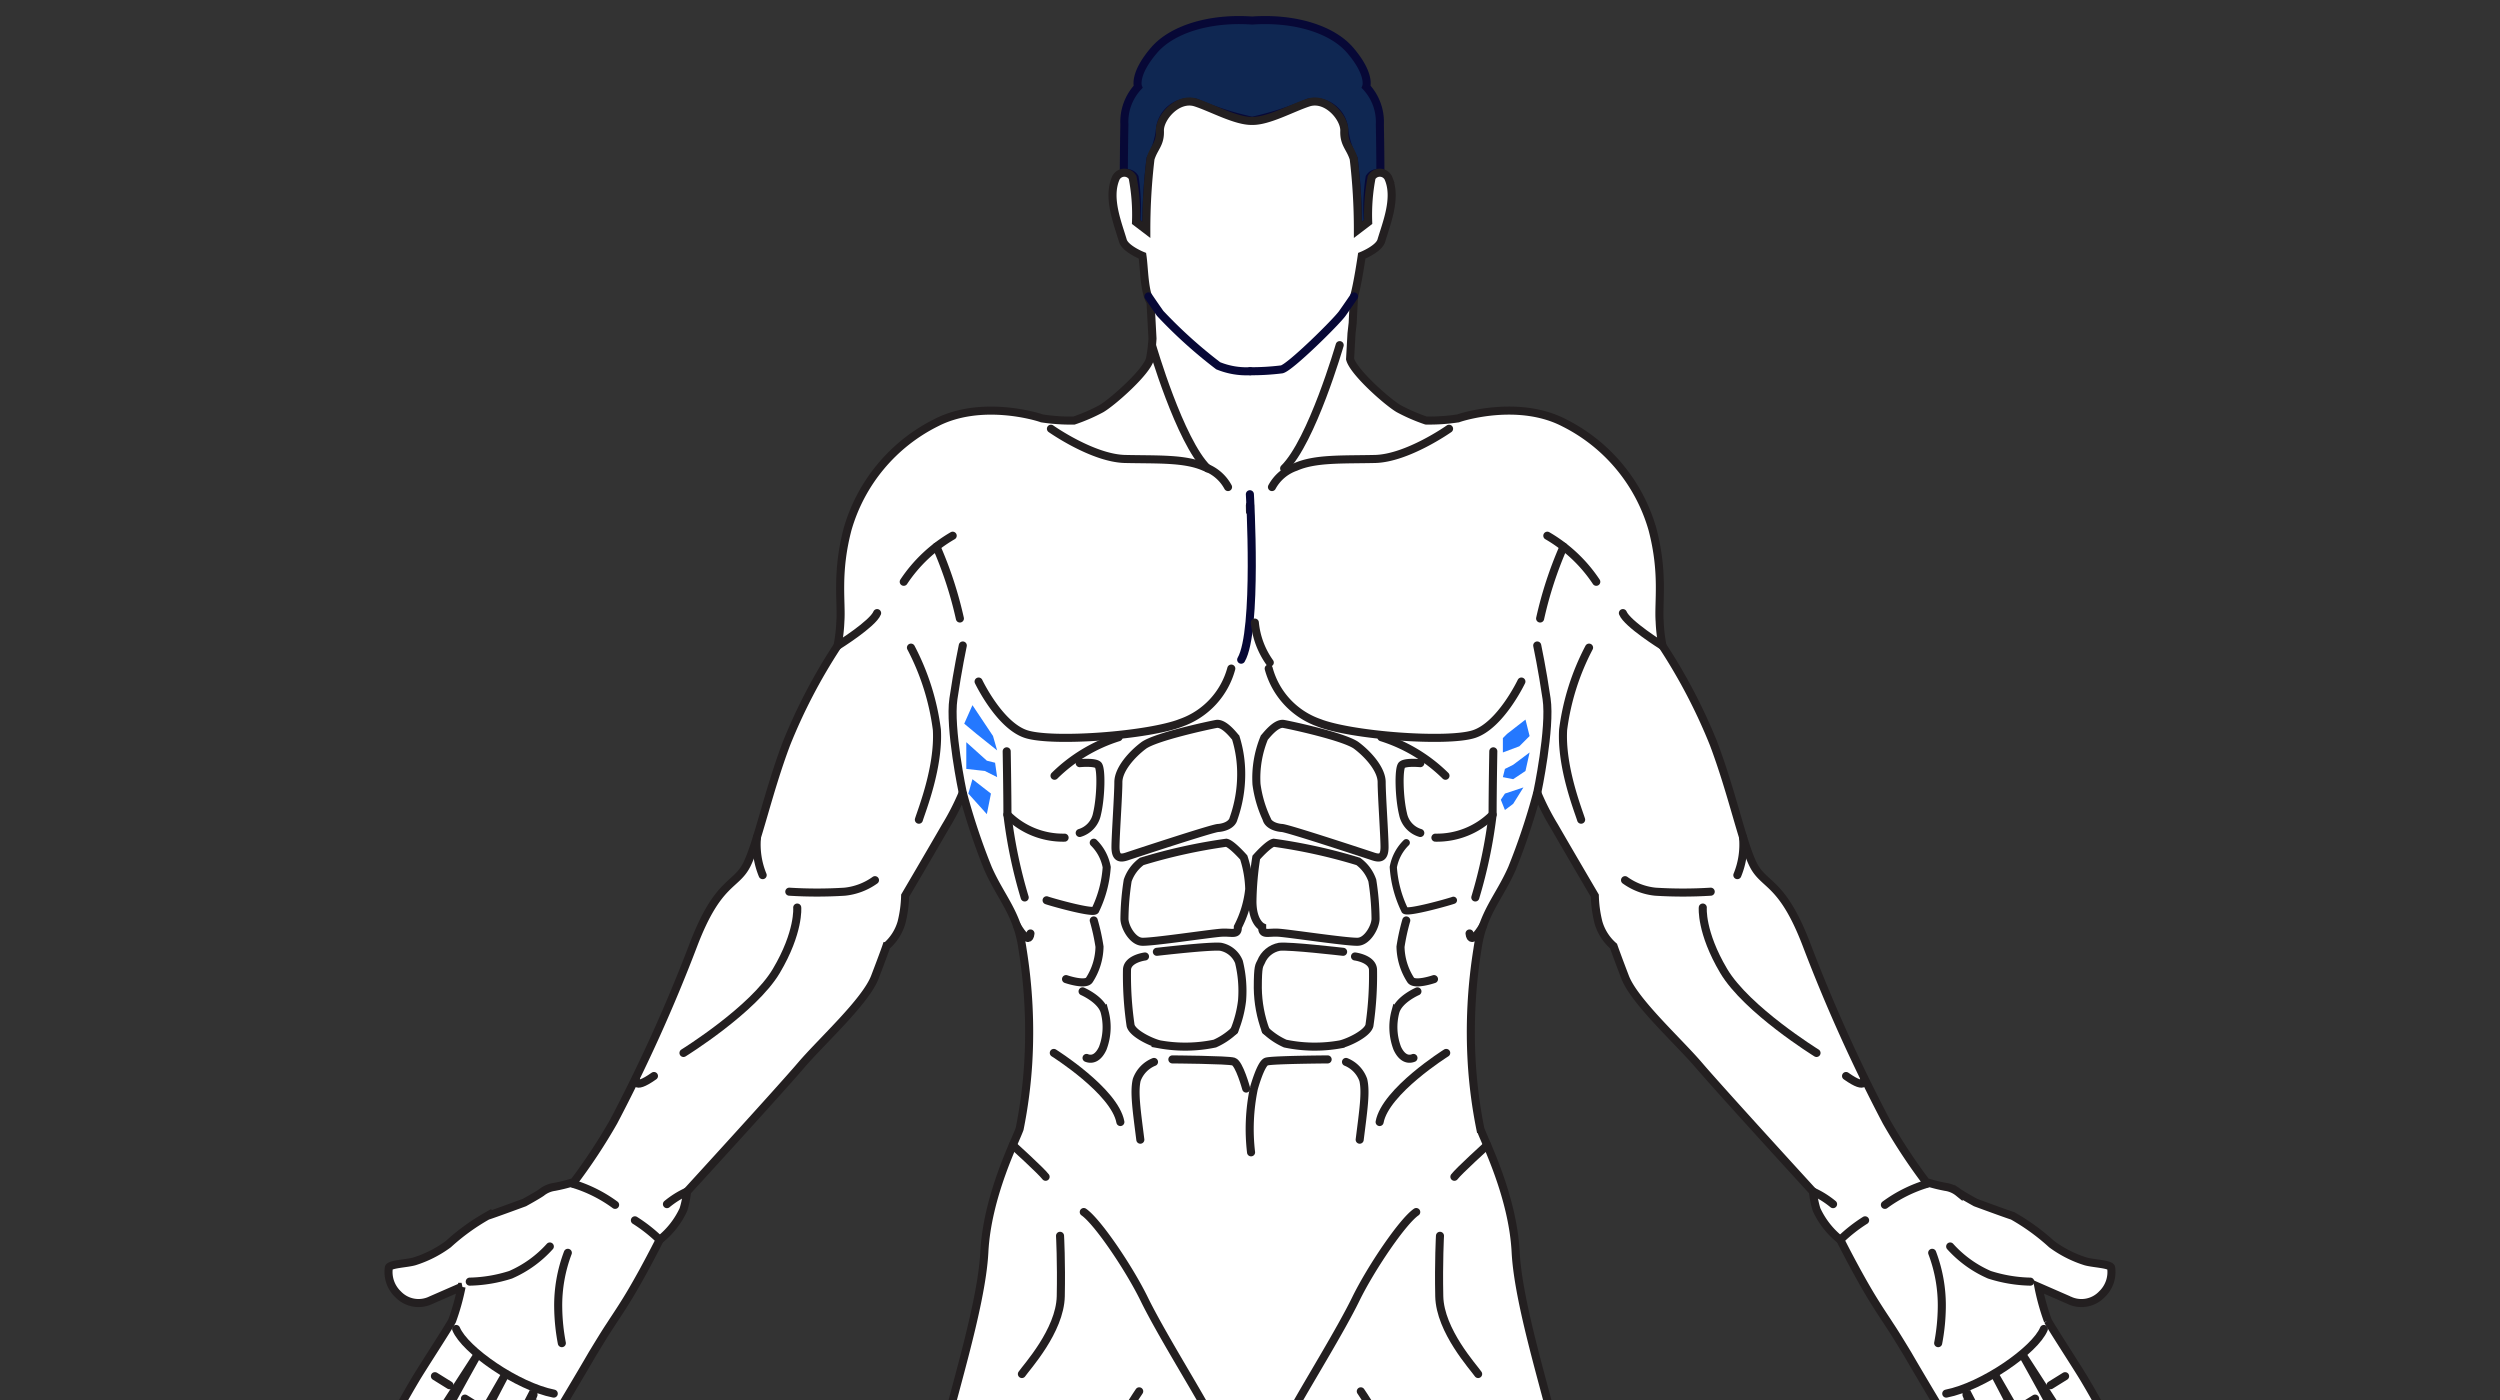 <?xml version="1.0" encoding="UTF-8" standalone="no"?>
<svg
   id="Layer_1"
   data-name="Layer 1"
   width="200"
   height="112"
   viewBox="0 0 200 112"
   version="1.1"
   sodipodi:docname="Serratus Anterior.svg"
   inkscape:version="1.4 (86a8ad7, 2024-10-11)"
   xmlns:inkscape="http://www.inkscape.org/namespaces/inkscape"
   xmlns:sodipodi="http://sodipodi.sourceforge.net/DTD/sodipodi-0.dtd"
   xmlns="http://www.w3.org/2000/svg"
   xmlns:svg="http://www.w3.org/2000/svg">
  <rect x="0" y="0" width="200" height="112" fill="#333333" stroke="none"/>
  <sodipodi:namedview
     id="namedview102"
     pagecolor="#ffffff"
     bordercolor="#000000"
     borderopacity="0.25"
     inkscape:showpageshadow="2"
     inkscape:pageopacity="0.0"
     inkscape:pagecheckerboard="0"
     inkscape:deskcolor="#d1d1d1"
     showgrid="false"
     inkscape:zoom="6.08"
     inkscape:cx="99.917763"
     inkscape:cy="57.483553"
     inkscape:window-width="1920"
     inkscape:window-height="1009"
     inkscape:window-x="-8"
     inkscape:window-y="-8"
     inkscape:window-maximized="1"
     inkscape:current-layer="g102" />
  <defs
     id="defs1">
    <style
       id="style1">.cls-1,.cls-10,.cls-11,.cls-4,.cls-6,.cls-7,.cls-9{fill:none;}.cls-2{clip-path:url(#clip-path);}.cls-3{fill:#0f2752;}.cls-3,.cls-5,.cls-8{fill-rule:evenodd;}.cls-10,.cls-4{stroke:#070836;}.cls-10,.cls-11,.cls-4,.cls-6,.cls-7,.cls-9{stroke-linecap:round;stroke-miterlimit:2.613;}.cls-4,.cls-6{stroke-width:0.645px;}.cls-5{fill:#fff;}.cls-11,.cls-6,.cls-7,.cls-9{stroke:#231f20;}.cls-7{stroke-width:0.645px;}.cls-8{fill:#2478ff;}.cls-9{stroke-width:0.576px;}.cls-10{stroke-width:0.646px;}.cls-11{stroke-width:0.644px;}</style>
    <clipPath
       id="clip-path">
      <rect
         class="cls-1"
         x="26.67"
         y="-5.438"
         width="146.66"
         height="136.876"
         id="rect1" />
    </clipPath>
  </defs>
  <g
     class="cls-2"
     clip-path="url(#clip-path)"
     id="g102">
    <path
       class="cls-3"
       d="M100.17,9.661a24.062,24.062,0,0,1-4.511-1.458,2.417,2.417,0,0,0-2.861,2.115,6.22,6.22,0,0,1-.757,2.389,41.736,41.736,0,0,0-.334,5.68l-.799-.627a15.634,15.634,0,0,0-.138-3.564.768.768,0,0,0-.864-.328s.003-1.786.045-3.901A4.124,4.124,0,0,1,91.044,6.95s-.394-.979,1.287-2.937c1.42-1.656,4.41-2.612,7.838-2.37,3.428-.241,6.418.715,7.838,2.37,1.681,1.958,1.287,2.937,1.287,2.937a4.124,4.124,0,0,1,1.094,3.016c.042,2.115.045,3.901.045,3.901a.767.767,0,0,0-.863.328,15.634,15.634,0,0,0-.138,3.564l-.799.627a41.763,41.763,0,0,0-.334-5.68,6.218,6.218,0,0,1-.757-2.389,2.417,2.417,0,0,0-2.861-2.115A24.066,24.066,0,0,1,100.17,9.661Z"
       id="path1" />
    <path
       class="cls-4"
       d="M100.17,9.661a24.062,24.062,0,0,1-4.511-1.458,2.417,2.417,0,0,0-2.861,2.115,6.22,6.22,0,0,1-.757,2.389,41.736,41.736,0,0,0-.334,5.68l-.799-.627a15.634,15.634,0,0,0-.138-3.564.768.768,0,0,0-.864-.328s.003-1.786.045-3.901A4.124,4.124,0,0,1,91.044,6.95s-.394-.979,1.287-2.937c1.42-1.656,4.41-2.612,7.838-2.37,3.428-.241,6.418.715,7.838,2.37,1.681,1.958,1.287,2.937,1.287,2.937a4.124,4.124,0,0,1,1.094,3.016c.042,2.115.045,3.901.045,3.901a.767.767,0,0,0-.863.328,15.634,15.634,0,0,0-.138,3.564l-.799.627a41.763,41.763,0,0,0-.334-5.68,6.218,6.218,0,0,1-.757-2.389,2.417,2.417,0,0,0-2.861-2.115A24.066,24.066,0,0,1,100.17,9.661Z"
       id="path2" />
    <path
       class="cls-5"
       d="M92.041,24.178c.05.854.102,1.877.158,2.9a11.392,11.392,0,0,1-.205,1.643c-.259,1.037-2.995,3.455-3.888,3.974a14.203,14.203,0,0,1-2.188.95,15.306,15.306,0,0,1-2.563-.173c-.461-.173-4.895-1.497-8.466.346A13.76,13.76,0,0,0,67.805,42.34c-.922,3.513-.461,5.817-.576,7.372a12.499,12.499,0,0,1-.23,1.958,44.479,44.479,0,0,0-4.089,7.832c-1.497,3.974-2.304,7.948-3.168,9.675s-2.304,1.267-4.262,6.393a129.212,129.212,0,0,1-6.393,14.168,45.547,45.547,0,0,1-3.257,4.931c-.089-.032-.129-.044-.129-.044a12.843,12.843,0,0,1-1.34.325,2.116,2.116,0,0,0-1.046.453c-.376.259-1.363.8-1.363.8s-2.412.891-2.962,1.063a17.185,17.185,0,0,0-3.132,2.271,9.195,9.195,0,0,1-2.718,1.376c-.619.172-1.893.207-2.03.482a2.447,2.447,0,0,0,.723,2.134,2.265,2.265,0,0,0,2.65.482c1.342-.585,2.443-1.067,2.443-1.067a18.248,18.248,0,0,1-.757,2.719c-.31.585-2.374,3.751-2.925,4.68s-2.134,3.613-2.237,4.543.276,1.136,1.067,1.239,1.686-.791,2.099-1.48,3.958-6.16,3.958-6.16-4.543,8.087-4.68,8.913-.172,1.514,1.032,1.583,1.583-1.411,1.962-2.099,3.992-6.952,3.992-6.952-3.82,7.193-3.923,8.088.619,1.273,1.48.998,1.867-2.03,2.099-2.581,1.887-3.743,2.583-5.088v.245c-.603,1.51-2.113,4.826-1.482,5.428s1.599-1.027,2.229-2.055c.062-.101.15-.247.258-.426.723-1.168,2.813-4.67,3.699-6.205.178-.294.998-1.647,1.341-2.161.067-.101.175-.266.31-.477.466-.7.998-1.516,1.497-2.365.265-.45.526-.911.772-1.356.087-.155.167-.299.237-.43l.026-.049c.663-1.22,1.163-2.214,1.208-2.304l0,0,.002-.003.001-.001,0-.001,0-.001a6.662,6.662,0,0,0,1.9-2.419,7.098,7.098,0,0,0,.288-1.44s7.43-8.12,9.1-10.079,5.183-5.126,5.932-7.084.921-2.477.921-2.477a3.965,3.965,0,0,0,1.209-1.901,9.795,9.795,0,0,0,.288-2.131s2.131-3.628,3.225-5.529A19.819,19.819,0,0,0,77.02,63.418a52.071,52.071,0,0,0,2.016,6.047c1.037,2.361,2.361,3.571,2.764,6.45a41.725,41.725,0,0,1,.461,9.1,38.906,38.906,0,0,1-.691,5.299c-.346.979-2.591,5.356-2.822,9.848s-2.764,12.095-3.686,16.471-1.382,7.761-1.382,7.761H99.022s-.231-3.326-.231-4.075-.288-1.267,0-2.016A7.95,7.95,0,0,1,100,116.519a7.95,7.95,0,0,1,1.209,1.786c.288.749,0,1.267,0,2.016s-.231,4.075-.231,4.075H126.32s-.461-3.384-1.382-7.761-3.456-11.979-3.686-16.471-2.476-8.869-2.822-9.848a38.906,38.906,0,0,1-.691-5.299,41.731,41.731,0,0,1,.46-9.1c.403-2.88,1.728-4.089,2.764-6.45a52.08,52.08,0,0,0,2.016-6.047,19.819,19.819,0,0,0,1.382,2.707c1.094,1.901,3.225,5.529,3.225,5.529a9.799,9.799,0,0,0,.288,2.131,3.964,3.964,0,0,0,1.21,1.901s.173.518.921,2.477,4.262,5.126,5.932,7.084,9.1,10.079,9.1,10.079a7.098,7.098,0,0,0,.288,1.44,6.661,6.661,0,0,0,1.9,2.419l0,.001,0,.001.001.001.002.003,0,0c.045.09.544,1.084,1.208,2.304l.026.049c.07.131.15.276.237.43.246.445.507.906.772,1.356.499.849,1.031,1.666,1.497,2.365.135.211.243.377.31.477.343.514,1.164,1.867,1.341,2.161.886,1.535,2.976,5.037,3.699,6.205.108.179.196.325.258.426.63,1.027,1.598,2.657,2.229,2.055s-.879-3.918-1.482-5.428v-.245c.696,1.345,2.351,4.537,2.583,5.088s1.239,2.306,2.099,2.581,1.583-.103,1.48-.998-3.923-8.088-3.923-8.088,3.614,6.263,3.992,6.952.757,2.168,1.962,2.099,1.17-.757,1.032-1.583-4.68-8.913-4.68-8.913,3.544,5.471,3.958,6.16,1.308,1.583,2.099,1.48,1.17-.31,1.067-1.239-1.686-3.613-2.237-4.543-2.615-4.095-2.925-4.68a18.248,18.248,0,0,1-.757-2.719s1.101.482,2.443,1.067a2.264,2.264,0,0,0,2.65-.482,2.447,2.447,0,0,0,.723-2.134c-.137-.275-1.411-.31-2.03-.482a9.197,9.197,0,0,1-2.718-1.376,17.184,17.184,0,0,0-3.132-2.271c-.551-.172-2.962-1.063-2.962-1.063s-.987-.541-1.363-.8A2.116,2.116,0,0,0,155.64,94.95a12.85,12.85,0,0,1-1.34-.325s-.04.013-.129.044a45.547,45.547,0,0,1-3.257-4.931,129.212,129.212,0,0,1-6.393-14.168c-1.958-5.126-3.398-4.665-4.262-6.393s-1.67-5.702-3.167-9.675a44.479,44.479,0,0,0-4.089-7.832,12.499,12.499,0,0,1-.23-1.958c-.115-1.555.346-3.859-.576-7.372a13.759,13.759,0,0,0-7.084-8.524c-3.571-1.843-8.005-.518-8.466-.346a15.303,15.303,0,0,1-2.563.173,14.202,14.202,0,0,1-2.189-.95c-.893-.518-3.628-2.937-3.888-3.974v0l.113-2.033.096-.856c.045-1.071.11-2.116.11-2.116.279-.923.616-3.252.616-3.252s1.371-.548,1.567-1.214c.403-1.37,1.23-3.355.591-4.935a.76.76,0,0,0-1.371-.117,15.733,15.733,0,0,0-.274,3.564l-.823.627a48.212,48.212,0,0,0-.334-5.68c-.274-.901-.792-1.175-.753-2.232s-1.416-2.743-2.865-2.272c-1.296.42-3.222,1.499-4.512,1.469-1.289.03-3.215-1.049-4.511-1.469-1.449-.47-2.904,1.215-2.865,2.272s-.479,1.331-.753,2.232a48.198,48.198,0,0,0-.334,5.68l-.823-.627a15.722,15.722,0,0,0-.274-3.564.76.76,0,0,0-1.371.117c-.639,1.58.188,3.565.591,4.935.196.666,1.567,1.214,1.567,1.214C91.55,21.521,91.522,23.296,92.041,24.178Z"
       id="path3" />
    <path
       class="cls-6"
       d="M92.041,24.178c.05.854.102,1.877.158,2.9a11.392,11.392,0,0,1-.205,1.643c-.259,1.037-2.995,3.455-3.888,3.974a14.203,14.203,0,0,1-2.188.95,15.306,15.306,0,0,1-2.563-.173c-.461-.173-4.895-1.497-8.466.346A13.76,13.76,0,0,0,67.805,42.34c-.922,3.513-.461,5.817-.576,7.372a12.499,12.499,0,0,1-.23,1.958,44.479,44.479,0,0,0-4.089,7.832c-1.497,3.974-2.304,7.948-3.168,9.675s-2.304,1.267-4.262,6.393a129.212,129.212,0,0,1-6.393,14.168,45.547,45.547,0,0,1-3.257,4.931c-.089-.032-.129-.044-.129-.044a12.843,12.843,0,0,1-1.34.325,2.116,2.116,0,0,0-1.046.453c-.376.259-1.363.8-1.363.8s-2.412.891-2.962,1.063a17.185,17.185,0,0,0-3.132,2.271,9.195,9.195,0,0,1-2.718,1.376c-.619.172-1.893.207-2.03.482a2.447,2.447,0,0,0,.723,2.134,2.265,2.265,0,0,0,2.65.482c1.342-.585,2.443-1.067,2.443-1.067a18.248,18.248,0,0,1-.757,2.719c-.31.585-2.374,3.751-2.925,4.68s-2.134,3.613-2.237,4.543.276,1.136,1.067,1.239,1.686-.791,2.099-1.48,3.958-6.16,3.958-6.16-4.543,8.087-4.68,8.913-.172,1.514,1.032,1.583,1.583-1.411,1.962-2.099,3.992-6.952,3.992-6.952-3.82,7.193-3.923,8.088.619,1.273,1.48.998,1.867-2.03,2.099-2.581,1.887-3.743,2.583-5.088v.245c-.603,1.51-2.113,4.826-1.482,5.428s1.599-1.027,2.229-2.055c.062-.101.15-.247.258-.426.723-1.168,2.813-4.67,3.699-6.205.178-.294.998-1.647,1.341-2.161.067-.101.175-.266.31-.477.466-.7.998-1.516,1.497-2.365.265-.45.526-.911.772-1.356.087-.155.167-.299.237-.43l.026-.049c.663-1.22,1.163-2.214,1.208-2.304l0,0,.002-.003.001-.001,0-.001,0-.001a6.662,6.662,0,0,0,1.9-2.419,7.098,7.098,0,0,0,.288-1.44s7.43-8.12,9.1-10.079,5.183-5.126,5.932-7.084.921-2.477.921-2.477a3.965,3.965,0,0,0,1.209-1.901,9.795,9.795,0,0,0,.288-2.131s2.131-3.628,3.225-5.529A19.819,19.819,0,0,0,77.02,63.418a52.071,52.071,0,0,0,2.016,6.047c1.037,2.361,2.361,3.571,2.764,6.45a41.725,41.725,0,0,1,.461,9.1,38.906,38.906,0,0,1-.691,5.299c-.346.979-2.591,5.356-2.822,9.848s-2.764,12.095-3.686,16.471-1.382,7.761-1.382,7.761H99.022s-.231-3.326-.231-4.075-.288-1.267,0-2.016A7.95,7.95,0,0,1,100,116.519a7.95,7.95,0,0,1,1.209,1.786c.288.749,0,1.267,0,2.016s-.231,4.075-.231,4.075H126.32s-.461-3.384-1.382-7.761-3.456-11.979-3.686-16.471-2.476-8.869-2.822-9.848a38.906,38.906,0,0,1-.691-5.299,41.731,41.731,0,0,1,.46-9.1c.403-2.88,1.728-4.089,2.764-6.45a52.08,52.08,0,0,0,2.016-6.047,19.819,19.819,0,0,0,1.382,2.707c1.094,1.901,3.225,5.529,3.225,5.529a9.799,9.799,0,0,0,.288,2.131,3.964,3.964,0,0,0,1.21,1.901s.173.518.921,2.477,4.262,5.126,5.932,7.084,9.1,10.079,9.1,10.079a7.098,7.098,0,0,0,.288,1.44,6.661,6.661,0,0,0,1.9,2.419l0,.001,0,.001.001.001.002.003,0,0c.045.09.544,1.084,1.208,2.304l.026.049c.07.131.15.276.237.43.246.445.507.906.772,1.356.499.849,1.031,1.666,1.497,2.365.135.211.243.377.31.477.343.514,1.164,1.867,1.341,2.161.886,1.535,2.976,5.037,3.699,6.205.108.179.196.325.258.426.63,1.027,1.598,2.657,2.229,2.055s-.879-3.918-1.482-5.428v-.245c.696,1.345,2.351,4.537,2.583,5.088s1.239,2.306,2.099,2.581,1.583-.103,1.48-.998-3.923-8.088-3.923-8.088,3.614,6.263,3.992,6.952.757,2.168,1.962,2.099,1.17-.757,1.032-1.583-4.68-8.913-4.68-8.913,3.544,5.471,3.958,6.16,1.308,1.583,2.099,1.48,1.17-.31,1.067-1.239-1.686-3.613-2.237-4.543-2.615-4.095-2.925-4.68a18.248,18.248,0,0,1-.757-2.719s1.101.482,2.443,1.067a2.264,2.264,0,0,0,2.65-.482,2.447,2.447,0,0,0,.723-2.134c-.137-.275-1.411-.31-2.03-.482a9.197,9.197,0,0,1-2.718-1.376,17.184,17.184,0,0,0-3.132-2.271c-.551-.172-2.962-1.063-2.962-1.063s-.987-.541-1.363-.8A2.116,2.116,0,0,0,155.64,94.95a12.85,12.85,0,0,1-1.34-.325s-.04.013-.129.044a45.547,45.547,0,0,1-3.257-4.931,129.212,129.212,0,0,1-6.393-14.168c-1.958-5.126-3.398-4.665-4.262-6.393s-1.67-5.702-3.167-9.675a44.479,44.479,0,0,0-4.089-7.832,12.499,12.499,0,0,1-.23-1.958c-.115-1.555.346-3.859-.576-7.372a13.759,13.759,0,0,0-7.084-8.524c-3.571-1.843-8.005-.518-8.466-.346a15.303,15.303,0,0,1-2.563.173,14.202,14.202,0,0,1-2.189-.95c-.893-.518-3.628-2.937-3.888-3.974v0l.113-2.033.096-.856c.045-1.071.11-2.116.11-2.116.279-.923.616-3.252.616-3.252s1.371-.548,1.567-1.214c.403-1.37,1.23-3.355.591-4.935a.76.76,0,0,0-1.371-.117,15.733,15.733,0,0,0-.274,3.564l-.823.627a48.212,48.212,0,0,0-.334-5.68c-.274-.901-.792-1.175-.753-2.232s-1.416-2.743-2.865-2.272c-1.296.42-3.222,1.499-4.512,1.469-1.289.03-3.215-1.049-4.511-1.469-1.449-.47-2.904,1.215-2.865,2.272s-.479,1.331-.753,2.232a48.198,48.198,0,0,0-.334,5.68l-.823-.627a15.722,15.722,0,0,0-.274-3.564.76.76,0,0,0-1.371.117c-.639,1.58.188,3.565.591,4.935.196.666,1.567,1.214,1.567,1.214C91.55,21.521,91.522,23.296,92.041,24.178Z"
       id="path4" />
    <path
       class="cls-6"
       d="M76.215,42.857a11.807,11.807,0,0,0-3.916,3.686"
       id="path5" />
    <path
       class="cls-6"
       d="M74.913,43.734A31.063,31.063,0,0,1,76.791,49.48"
       id="path6" />
    <path
       class="cls-6"
       d="M78.288,54.524s1.67,3.513,3.801,4.204,9.848.115,12.44-.922a6.343,6.343,0,0,0,3.974-4.319"
       id="path7" />
    <path
       class="cls-6"
       d="M77.02,63.418s-1.092-5.156-.746-7.518.749-4.262.749-4.262"
       id="path8" />
    <path
       class="cls-6"
       d="M81.356,74.058s.966,1.712,1.081.618"
       id="path9" />
    <path
       class="cls-6"
       d="M81.976,71.797a38.981,38.981,0,0,1-1.382-6.623c0-1.843-.058-5.068-.058-5.068"
       id="path10" />
    <path
       class="cls-6"
       d="M60.559,66.965a6.396,6.396,0,0,0,.454,3.046"
       id="path11" />
    <path
       class="cls-6"
       d="M63.144,71.335a35.518,35.518,0,0,0,4.435,0,5.032,5.032,0,0,0,2.419-.921"
       id="path12" />
    <path
       class="cls-6"
       d="M66.998,51.67s2.826-1.759,3.171-2.623"
       id="path13" />
    <path
       class="cls-6"
       d="M72.877,51.811A19.453,19.453,0,0,1,74.95,58.377c.173,2.995-1.21,6.45-1.44,7.199"
       id="path14" />
    <path
       class="cls-6"
       d="M50.88,86.257s-.349,1.09,1.437-.177"
       id="path15" />
    <path
       class="cls-6"
       d="M54.678,84.237s5.586-3.456,7.43-6.566,1.67-5.068,1.67-5.068"
       id="path16" />
    <path
       class="cls-6"
       d="M45.804,94.692a11.145,11.145,0,0,1,3.404,1.697"
       id="path17" />
    <path
       class="cls-6"
       d="M52.773,99.183a12.155,12.155,0,0,0-1.981-1.557"
       id="path18" />
    <path
       class="cls-6"
       d="M54.962,95.325a7.307,7.307,0,0,0-1.606,1.006"
       id="path19" />
    <path
       class="cls-6"
       d="M99.995,116.027a9.184,9.184,0,0,1-3.502-3.34c-1.21-2.188-3.744-6.278-4.953-8.754s-3.744-6.22-4.838-6.969"
       id="path20" />
    <path
       class="cls-6"
       d="M81.025,91.612s2.279,2.07,2.624,2.531"
       id="path21" />
    <path
       class="cls-6"
       d="M91.137,111.305s-5.759,8.441-5.759,13.09"
       id="path22" />
    <path
       class="cls-6"
       d="M84.803,98.864s.115,2.073.058,4.838-2.764,5.702-3.11,6.22"
       id="path23" />
    <path
       class="cls-7"
       d="M98.683,65.489c-.115.489-.749.72-1.238.749s-6.767,2.102-7.285,2.275-.921.173-.921-.749.23-4.146.23-5.183,1.094-2.246,2.016-2.937,5.183-1.612,5.817-1.728,1.44.979,1.555,1.094a9.701,9.701,0,0,1,.438,2.972A10.595,10.595,0,0,1,98.683,65.489Z"
       id="path24" />
    <path
       class="cls-7"
       d="M99.028,74.157c.007.701-.432.403-1.325.461s-5.615.778-6.364.72-1.383-1.209-1.383-1.843a20.765,20.765,0,0,1,.259-3.053,3.174,3.174,0,0,1,1.123-1.526,43.865,43.865,0,0,1,6.767-1.497c.432.086,1.394,1.18,1.394,1.18a8.868,8.868,0,0,1,.44,2.528A8.515,8.515,0,0,1,99.028,74.157Z"
       id="path25" />
    <path
       class="cls-6"
       d="M91.6,76.518s-1.382.173-1.44,1.037a27.586,27.586,0,0,0,.288,4.492c.173.634,1.613,1.325,2.304,1.497a11.534,11.534,0,0,0,4.434-.058A5.624,5.624,0,0,0,98.741,82.45"
       id="path26" />
    <path
       class="cls-7"
       d="M92.55,76.144c.288-.029,4.233-.49,5.097-.403A1.974,1.974,0,0,1,99.115,76.95a9.72,9.72,0,0,1,.249,3.105A9.196,9.196,0,0,1,98.741,82.45"
       id="path27" />
    <path
       class="cls-6"
       d="M92.32,84.955a2.437,2.437,0,0,0-1.382,1.44c-.23.979,0,2.476.288,4.78"
       id="path28" />
    <path
       class="cls-6"
       d="M93.789,84.753s4.435.029,4.895.173,1.01,2.159,1.01,2.159"
       id="path29" />
    <path
       class="cls-6"
       d="M80.593,65.173a6.3,6.3,0,0,0,4.574,1.84"
       id="path39" />
    <path
       class="cls-6"
       d="M86.376,61.052s1.181-.115,1.469.144.23,2.621-.086,3.916a1.987,1.987,0,0,1-1.382,1.526"
       id="path40" />
    <path
       class="cls-6"
       d="M87.5,67.416a3.671,3.671,0,0,1,1.037,1.958,9.287,9.287,0,0,1-.922,3.455c-.259.259-3.686-.72-3.887-.806"
       id="path41" />
    <path
       class="cls-6"
       d="M87.5,73.636a16.363,16.363,0,0,1,.461,2.102,5.062,5.062,0,0,1-.806,2.649c-.288.49-1.872-.058-1.872-.058"
       id="path42" />
    <path
       class="cls-6"
       d="M86.607,79.309s1.469.634,1.757,1.613A4.761,4.761,0,0,1,88.22,83.859c-.317.691-.778.979-1.296.777"
       id="path43" />
    <path
       class="cls-6"
       d="M84.303,84.233s4.867,3.053,5.327,5.529"
       id="path44" />
    <path
       class="cls-6"
       d="M84.362,62.06a12.702,12.702,0,0,1,5.126-3.081"
       id="path45" />
    <path
       class="cls-6"
       d="M98.243,38.965a3.422,3.422,0,0,0-1.9-1.613c-1.555-.691-3.744-.576-6.335-.634S84.075,34.3,84.075,34.3"
       id="path46" />
    <path
       class="cls-6"
       d="M92.155,27.61s2.223,7.681,4.444,9.863"
       id="path47" />
    <line
       class="cls-6"
       x1="99.991"
       y1="40.432"
       x2="100"
       y2="40.895"
       id="line47" />
    <path
       class="cls-6"
       d="M43.986,99.718a9.096,9.096,0,0,1-3.137,2.262,11.476,11.476,0,0,1-3.269.551"
       id="path48" />
    <path
       class="cls-6"
       d="M45.426,100.225a11.855,11.855,0,0,0-.769,4.37,16.186,16.186,0,0,0,.29,2.857"
       id="path49" />
    <path
       class="cls-6"
       d="M36.491,106.316c.695,1.692,4.899,4.601,7.81,5.173"
       id="path50" />
    <line
       class="cls-6"
       x1="34.793"
       y1="110.094"
       x2="35.96"
       y2="110.819"
       id="line50" />
    <line
       class="cls-6"
       x1="37.193"
       y1="111.887"
       x2="38.36"
       y2="112.611"
       id="line51" />
    <line
       class="cls-6"
       x1="42.86"
       y1="112.287"
       x2="44.027"
       y2="113.011"
       id="line52" />
    <path
       class="cls-6"
       d="M123.786,42.857a11.806,11.806,0,0,1,3.916,3.686"
       id="path52" />
    <path
       class="cls-6"
       d="M125.087,43.734A31.058,31.058,0,0,0,123.21,49.48"
       id="path53" />
    <path
       class="cls-6"
       d="M121.712,54.524s-1.67,3.513-3.801,4.204-9.848.115-12.44-.922a6.344,6.344,0,0,1-3.974-4.319"
       id="path54" />
    <path
       class="cls-6"
       d="M122.981,63.418s1.092-5.156.746-7.518-.749-4.262-.749-4.262"
       id="path55" />
    <path
       class="cls-6"
       d="M118.645,74.058s-.966,1.712-1.081.618"
       id="path56" />
    <path
       class="cls-6"
       d="M118.025,71.797a38.976,38.976,0,0,0,1.383-6.623c0-1.843.057-5.068.057-5.068"
       id="path57" />
    <path
       class="cls-6"
       d="M139.442,66.965a6.397,6.397,0,0,1-.454,3.046"
       id="path58" />
    <path
       class="cls-6"
       d="M136.857,71.335a35.52,35.52,0,0,1-4.435,0,5.032,5.032,0,0,1-2.419-.921"
       id="path59" />
    <path
       class="cls-6"
       d="M133.002,51.67s-2.826-1.759-3.171-2.623"
       id="path60" />
    <path
       class="cls-6"
       d="M127.124,51.811a19.453,19.453,0,0,0-2.074,6.565c-.173,2.995,1.21,6.45,1.44,7.199"
       id="path61" />
    <path
       class="cls-6"
       d="M149.12,86.257s.349,1.09-1.437-.177"
       id="path62" />
    <path
       class="cls-6"
       d="M145.322,84.237s-5.586-3.456-7.429-6.566-1.67-5.068-1.67-5.068"
       id="path63" />
    <path
       class="cls-6"
       d="M154.196,94.692a11.144,11.144,0,0,0-3.404,1.697"
       id="path64" />
    <path
       class="cls-6"
       d="M147.227,99.183a12.16,12.16,0,0,1,1.981-1.557"
       id="path65" />
    <path
       class="cls-6"
       d="M145.039,95.325a7.307,7.307,0,0,1,1.606,1.006"
       id="path66" />
    <path
       class="cls-6"
       d="M100.005,116.027a9.184,9.184,0,0,0,3.502-3.34c1.21-2.188,3.744-6.278,4.953-8.754s3.744-6.22,4.838-6.969"
       id="path67" />
    <path
       class="cls-6"
       d="M118.975,91.612s-2.279,2.07-2.624,2.531"
       id="path68" />
    <path
       class="cls-6"
       d="M108.863,111.305s5.759,8.441,5.759,13.09"
       id="path69" />
    <path
       class="cls-6"
       d="M115.198,98.864s-.115,2.073-.057,4.838,2.764,5.702,3.11,6.22"
       id="path70" />
    <path
       class="cls-7"
       d="M101.145,59.01c.115-.115.921-1.21,1.555-1.094s4.896,1.037,5.817,1.728,2.016,1.9,2.016,2.937.23,4.262.23,5.183-.403.922-.921.749-6.796-2.246-7.285-2.275-1.123-.259-1.238-.749a9.487,9.487,0,0,1-.8-2.751A8.465,8.465,0,0,1,101.145,59.01Z"
       id="path71" />
    <path
       class="cls-7"
       d="M100.972,74.157c-.007.701.432.403,1.325.461s5.615.778,6.364.72,1.383-1.209,1.383-1.843a20.765,20.765,0,0,0-.259-3.053,3.174,3.174,0,0,0-1.123-1.526,43.865,43.865,0,0,0-6.767-1.497c-.432.086-1.394,1.18-1.394,1.18a24.369,24.369,0,0,0-.306,3.5C100.193,73.79,100.972,74.157,100.972,74.157Z"
       id="path72" />
    <path
       class="cls-6"
       d="M108.401,76.518s1.382.173,1.44,1.037a27.598,27.598,0,0,1-.288,4.492c-.173.634-1.613,1.325-2.304,1.497a11.534,11.534,0,0,1-4.435-.058,5.622,5.622,0,0,1-1.555-1.037"
       id="path73" />
    <path
       class="cls-7"
       d="m 107.45,76.144 c -0.288,-0.029 -4.233,-0.49 -5.097,-0.403 -0.664,0.125 -1.218,0.581 -1.469,1.209 -0.144,0.317 -0.26,0.26 -0.26,2.096 0.015,1.163 0.229,2.314 0.634,3.404"
       id="path74"
       sodipodi:nodetypes="ccccc" />
    <path
       class="cls-6"
       d="M107.681,84.955a2.437,2.437,0,0,1,1.382,1.44c.23.979,0,2.476-.288,4.78"
       id="path75" />
    <path
       class="cls-7"
       d="M106.211,84.753s-4.435.029-4.895.173-1.009,2.159-1.009,2.159a15.995,15.995,0,0,0-.222,5.101"
       id="path76" />
    <path
       class="cls-6"
       d="M119.407,65.173a6.301,6.301,0,0,1-4.574,1.84"
       id="path86" />
    <path
       class="cls-6"
       d="M113.624,61.052s-1.181-.115-1.469.144-.231,2.621.086,3.916a1.988,1.988,0,0,0,1.382,1.526"
       id="path87" />
    <path
       class="cls-9"
       d="M112.501,67.416a3.67,3.67,0,0,0-1.037,1.958,9.289,9.289,0,0,0,.921,3.455c.259.259,3.686-.72,3.888-.806"
       id="path88" />
    <path
       class="cls-6"
       d="M112.501,73.636a16.371,16.371,0,0,0-.46,2.102,5.062,5.062,0,0,0,.806,2.649c.288.49,1.872-.058,1.872-.058"
       id="path89" />
    <path
       class="cls-6"
       d="M113.394,79.309s-1.469.634-1.757,1.613a4.761,4.761,0,0,0,.144,2.937c.317.691.778.979,1.296.777"
       id="path90" />
    <path
       class="cls-6"
       d="M115.697,84.233s-4.867,3.053-5.327,5.529"
       id="path91" />
    <path
       class="cls-6"
       d="M115.638,62.06a12.702,12.702,0,0,0-5.126-3.081"
       id="path92" />
    <path
       class="cls-6"
       d="M101.757,38.965a3.423,3.423,0,0,1,1.901-1.613c1.555-.691,3.744-.576,6.335-.634S115.925,34.3,115.925,34.3"
       id="path93" />
    <line
       class="cls-6"
       x1="100.01"
       y1="40.432"
       x2="100"
       y2="40.895"
       id="line93" />
    <path
       class="cls-6"
       d="M156.014,99.718a9.096,9.096,0,0,0,3.137,2.262,11.477,11.477,0,0,0,3.269.551"
       id="path94" />
    <path
       class="cls-6"
       d="M154.575,100.225a11.853,11.853,0,0,1,.769,4.37,16.179,16.179,0,0,1-.29,2.857"
       id="path95" />
    <path
       class="cls-6"
       d="M163.51,106.316c-.695,1.692-4.899,4.601-7.81,5.173"
       id="path96" />
    <line
       class="cls-6"
       x1="165.208"
       y1="110.094"
       x2="164.041"
       y2="110.819"
       id="line96" />
    <line
       class="cls-6"
       x1="162.808"
       y1="111.887"
       x2="161.641"
       y2="112.611"
       id="line97" />
    <line
       class="cls-6"
       x1="157.14"
       y1="112.287"
       x2="155.973"
       y2="113.011"
       id="line98" />
    <path
       class="cls-10"
       d="M99.99,39.538s.637,10.952-.696,13.237"
       id="path98" />
    <path
       class="cls-11"
       d="M101.582,53.004a6.592,6.592,0,0,1-1.195-3.198"
       id="path99" />
    <path
       class="cls-4"
       d="M100.013,29.698a19.357,19.357,0,0,0,2.52-.148c.634-.106,4.384-3.809,4.854-4.475s.939-1.36.939-1.36"
       id="path100" />
    <path
       class="cls-4"
       d="M100.013,29.698a6.011,6.011,0,0,1-2.556-.436,37.664,37.664,0,0,1-4.642-4.188c-.47-.666-.939-1.36-.939-1.36"
       id="path101" />
    <path
       class="cls-6"
       d="M107.175,27.61s-2.223,7.681-4.444,9.863"
       id="path102" />
    <path
       style="fill:#2478ff;fill-opacity:1"
       d="m 77.796,56.414 1.645,2.467 0.329,1.151 -1.645,-1.316 -0.987,-0.822 z"
       id="path219" />
    <path
       style="fill:#2478ff;fill-opacity:1"
       d="m 77.303,59.375 1.645,1.48 0.658,0.164 0.164,1.151 -0.987,-0.493 -1.48,-0.164 z"
       id="path220" />
    <path
       style="fill:#2478ff;fill-opacity:1"
       d="m 79.276,63.487 -1.48,-1.151 -0.329,1.151 1.48,1.645 z"
       id="path221" />
    <path
       style="fill:#2478ff;fill-opacity:1"
       d="m 122.039,57.566 -1.48,1.151 -0.329,0.329 v 1.151 l 1.316,-0.493 0.822,-0.822 z"
       id="path222" />
    <path
       style="fill:#2478ff;fill-opacity:1"
       d="M 120.395,61.02 Z"
       id="path223" />
    <path
       style="fill:#2478ff;fill-opacity:1"
       d="m 122.368,60.197 -1.316,0.987 -0.658,0.329 -0.164,0.658 0.822,0.164 0.987,-0.658 z"
       id="path224" />
    <path
       style="fill:#2478ff;fill-opacity:1"
       d="m 121.875,62.993 -1.48,0.493 -0.329,0.493 0.329,0.822 0.658,-0.493 z"
       id="path225" />
  </g>
</svg>
